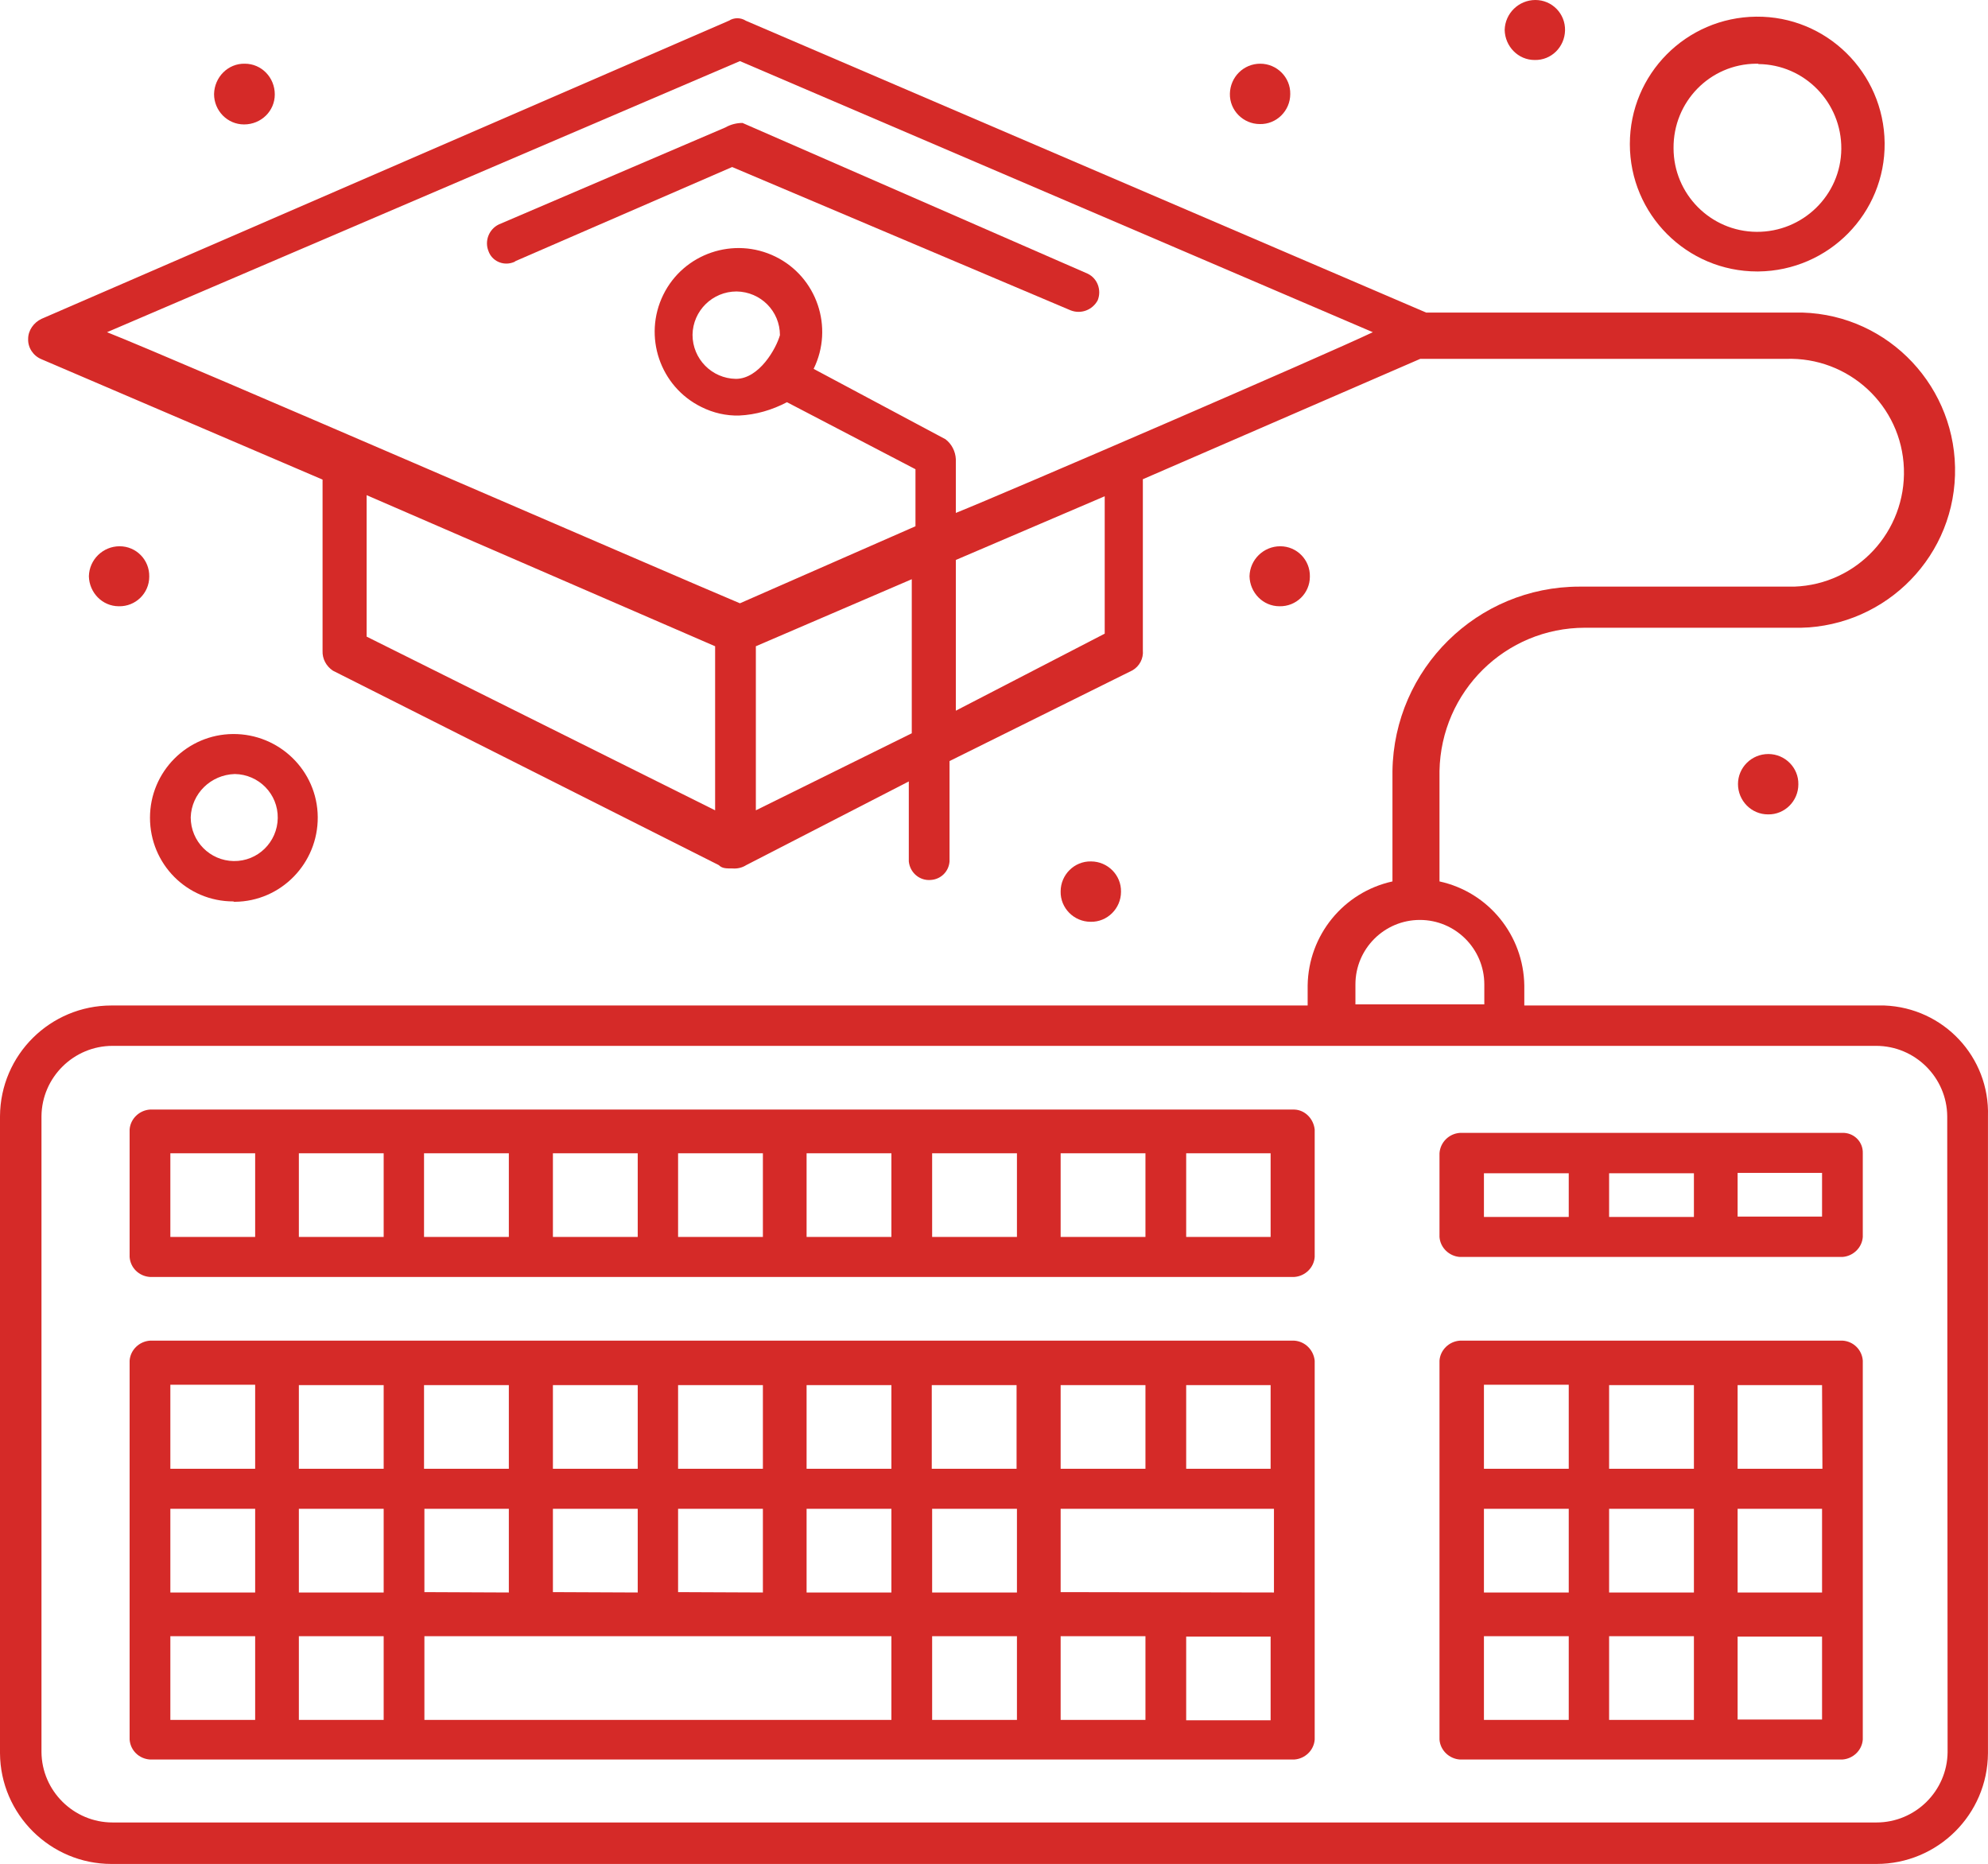 <svg xmlns="http://www.w3.org/2000/svg" xmlns:xlink="http://www.w3.org/1999/xlink" version="1.1" id="Layer_1" x="0px" y="0px" style="enable-background:new 0 0 1080 1080;" xml:space="preserve" viewBox="271.6 288.4 536.81 503.3">
<style type="text/css">
	.st0{fill:#D52A28;}
</style>
<g id="_508_Education_Graduation_Online">
	<path class="st0" d="M467.5,322.8L406.3,349c-2.7,1.3-3.9,4.5-2.8,7.2c0.9,2.6,3.8,4,6.5,3.1c0.3-0.1,0.6-0.2,0.8-0.4l58.5-25.4   l91.4,38.7c2.8,1.1,5.9-0.1,7.3-2.7c1.1-2.7,0-5.9-2.7-7.2l-93.2-40.7C470.5,321.6,468.9,322,467.5,322.8z"/>
	<path class="st0" d="M779.2,559.9h-96v-5.4c-0.2-13.5-9.6-25.2-22.9-28.1v-29.8c0.4-21.5,17.8-38.7,39.3-38.7h56   c23.5,0.7,43.2-17.7,43.9-41.2c0.7-23.5-17.7-43.2-41.2-43.9c-0.9,0-1.8,0-2.7,0h-98.9L473,294c-1.4-0.9-3.2-0.9-4.6,0l-185.6,80.5   c-2.1,1-3.6,3.1-3.6,5.4c-0.1,2.4,1.4,4.6,3.6,5.5l75.9,32.5v46.2c-0.1,2.2,1,4.2,2.8,5.4L465.7,522c0.9,0.9,1.9,0.9,3.7,0.9   c1.3,0.1,2.6-0.2,3.7-0.9l43.9-22.6V521c0.3,3,2.9,5.3,6,5c2.7-0.2,4.8-2.3,5-5v-27.1l49.4-24.5c1.9-1.1,3-3.2,2.8-5.4v-46.2   l74.9-32.5h98.7c17-0.6,31.3,12.6,31.9,29.6c0.6,17-12.6,31.3-29.6,31.9c-0.8,0-1.5,0-2.3,0h-55.7c-27.6,0-50.1,22.2-50.5,49.8   v29.8c-13.2,2.9-22.7,14.5-22.9,28.1v5.4H301.7c-16.5,0-30,13.3-30.1,29.9v172c0.1,16.5,13.6,29.9,30.1,29.9h476.6   c16.5,0,30-13.3,30.1-29.9v-172c0.5-16-12-29.3-28-29.9C780,559.9,779.6,559.9,779.2,559.9z M370.6,422.1l94.1,40.8v44.3   l-94.1-46.9V422.1z M475.7,507.2v-44.3l42.1-18.1v41.6L475.7,507.2z M569.9,459.5l-40.2,20.8v-40.7l40.2-17.2V459.5z M529.7,426.9   v-14.5c-0.1-2.1-1.1-4.1-2.8-5.4l-35.6-19c5.5-11.2,0.9-24.8-10.3-30.3c-11.2-5.5-24.8-0.9-30.3,10.3c-5.5,11.2-0.9,24.8,10.3,30.3   c3.2,1.6,6.7,2.4,10.2,2.3c4.5-0.2,8.9-1.5,12.9-3.6l34.7,18.1v15.4l-47.4,20.8c-17.2-7.2-152.6-66-170.9-73.2l170.9-73.2   l170.9,73.2C629.3,384.3,543.4,421.4,529.7,426.9L529.7,426.9z M470.3,390.7c-6.5-0.1-11.7-5.4-11.7-11.9   c0.1-6.5,5.4-11.7,11.9-11.7c6.5,0.1,11.7,5.3,11.7,11.8C481.2,382.5,476.6,390.7,470.3,390.7L470.3,390.7z M637.6,554.2   c0-9.6,7.8-17.4,17.4-17.4c9.6,0,17.4,7.8,17.4,17.4v5.4h-34.8L637.6,554.2z M797.5,761.5c-0.1,10.5-8.7,19-19.2,19H302   c-10.5,0-19.1-8.5-19.2-19V589.8c0.1-10.5,8.7-19,19.2-19h476.2c10.5,0,19.1,8.5,19.2,19L797.5,761.5z"/>
	<path class="st0" d="M621.1,588h-309c-2.9,0.2-5.3,2.5-5.5,5.4v34.4c0.2,2.9,2.5,5.2,5.5,5.4h309c2.9-0.2,5.3-2.5,5.5-5.4v-34.4   C626.3,590.5,624,588.1,621.1,588z M317.6,599.8h22.9v22.6h-22.9V599.8z M352.3,599.8h22.9v22.6h-22.9V599.8z M386.2,599.8H409   v22.6h-22.9V599.8z M420.9,599.8h22.9v22.6h-22.9V599.8z M454.7,599.8h22.9v22.6h-22.9V599.8z M489.4,599.8h22.9v22.6h-22.9V599.8z    M523.3,599.8h22.9v22.6h-22.9V599.8z M558,599.8h22.9v22.6H558V599.8z M614.7,622.4h-22.8v-22.6h22.8V622.4z"/>
	<path class="st0" d="M769.2,594.3H665.8c-2.9,0.2-5.3,2.5-5.5,5.5v22.6c0.2,2.9,2.6,5.2,5.5,5.4h103.3c2.9-0.2,5.3-2.5,5.5-5.4   v-22.6c0.1-2.9-2.1-5.3-5-5.5C769.5,594.3,769.3,594.3,769.2,594.3z M672.3,605.2h22.9v11.8h-22.9V605.2z M706.1,605.2H729v11.8   h-22.9V605.2z M763.6,616.9h-22.8v-11.8h22.8V616.9z"/>
	<path class="st0" d="M621.1,650.4h-309c-2.9,0.2-5.3,2.5-5.5,5.4v102.3c0.2,2.9,2.5,5.2,5.5,5.4h309c2.9-0.2,5.3-2.5,5.5-5.4V655.8   C626.3,652.9,624,650.6,621.1,650.4z M558,718.3v-22.5h57.6v22.6L558,718.3z M454.7,718.3v-22.5h22.9v22.6L454.7,718.3z    M420.9,718.3v-22.5h22.9v22.6L420.9,718.3z M386.2,718.3v-22.5H409v22.6L386.2,718.3z M317.6,695.8h22.9v22.6h-22.9V695.8z    M352.3,695.8h22.9v22.6h-22.9V695.8z M489.4,695.8h22.9v22.6h-22.9V695.8z M523.3,695.8h22.9v22.6h-22.9V695.8z M614.7,685h-22.8   v-22.6h22.8V685z M580.9,685H558v-22.6h22.9V685z M546.1,685h-22.9v-22.6h22.9V685z M512.3,685h-22.9v-22.6h22.9V685z M477.6,685   h-22.9v-22.6h22.9V685z M443.8,685h-22.9v-22.6h22.9V685z M409,685h-22.9v-22.6H409V685z M375.2,685h-22.9v-22.6h22.9V685z    M317.6,662.3h22.9V685h-22.9V662.3z M317.6,730.2h22.9v22.6h-22.9V730.2z M352.3,730.2h22.9v22.6h-22.9V730.2z M386.2,730.2h126.1   v22.6H386.2V730.2z M523.3,730.2h22.9v22.6h-22.9V730.2z M558,730.2h22.9v22.6H558V730.2z M614.7,752.9h-22.8v-22.6h22.8V752.9z"/>
	<path class="st0" d="M769.2,650.4H665.8c-2.9,0.2-5.3,2.5-5.5,5.4v102.3c0.2,2.9,2.6,5.2,5.5,5.4h103.3c2.9-0.2,5.3-2.5,5.5-5.4   V655.8C774.4,652.9,772.1,650.6,769.2,650.4z M672.3,695.8h22.9v22.6h-22.9V695.8z M706.1,695.8H729v22.6h-22.9V695.8z    M740.8,695.8h22.8v22.6h-22.8V695.8z M763.7,685h-22.9v-22.6h22.8L763.7,685z M729,685h-22.9v-22.6H729V685z M672.3,662.3h22.9   V685h-22.9V662.3z M672.3,730.2h22.9v22.6h-22.9V730.2z M706.1,730.2H729v22.6h-22.9V730.2z M763.6,752.7h-22.8v-22.4h22.8V752.7z"/>
	<path class="st0" d="M746.4,361.7c19-0.2,34.3-15.7,34.1-34.7c-0.2-19-15.7-34.3-34.7-34.1c-18.9,0.2-34.1,15.5-34.1,34.4   c0,19,15.4,34.4,34.4,34.4C746.2,361.7,746.3,361.7,746.4,361.7z M746.4,305.7c12.5,0.1,22.5,10.4,22.4,22.9   c-0.1,12.5-10.4,22.5-22.9,22.4c-12.4-0.1-22.4-10.2-22.4-22.6c-0.1-12.5,9.8-22.7,22.3-22.8c0.2,0,0.4,0,0.6,0V305.7z"/>
	<path class="st0" d="M335,531.9c12.5-0.1,22.5-10.4,22.4-22.9c-0.1-12.5-10.4-22.5-22.9-22.4c-12.4,0.1-22.4,10.2-22.4,22.6   c0,12.5,10,22.6,22.5,22.6C334.7,531.9,334.8,531.9,335,531.9z M335,497.4c6.5,0.1,11.7,5.4,11.6,11.9c-0.1,6.5-5.4,11.7-11.9,11.6   c-6.4-0.1-11.6-5.3-11.6-11.8C323.3,502.7,328.5,497.6,335,497.4L335,497.4z"/>
	<path class="st0" d="M303.9,435.9c4.5,0,8.1,3.7,8,8.2c0,4.5-3.7,8.1-8.2,8c-4.5,0-8-3.7-8.1-8.1   C295.7,439.5,299.4,435.9,303.9,435.9z"/>
	<path class="st0" d="M686.2,288.4c4.5,0,8.1,3.7,8,8.2s-3.7,8.1-8.2,8c-4.5,0-8-3.7-8.1-8.1C678,292,681.7,288.4,686.2,288.4z"/>
	<path class="st0" d="M611.9,305.6c4.5,0,8.2,3.7,8.1,8.2c0,4.5-3.7,8.2-8.2,8.1c-4.5,0-8.2-3.7-8.1-8.2   C603.8,309.2,607.4,305.6,611.9,305.6z"/>
	<path class="st0" d="M749.1,492c4.5,0,8.2,3.7,8.1,8.2c0,4.5-3.7,8.2-8.2,8.1c-4.5,0-8.1-3.7-8.1-8.2   C740.9,495.7,744.5,492,749.1,492z"/>
	<path class="st0" d="M617.3,435.9c4.5,0,8.1,3.7,8,8.2c0,4.5-3.7,8.1-8.2,8c-4.5,0-8-3.7-8.1-8.1   C609.1,439.5,612.8,435.9,617.3,435.9C617.3,435.9,617.3,435.9,617.3,435.9z"/>
	<path class="st0" d="M337.7,305.6c4.5,0,8.1,3.7,8.1,8.3c0,4.5-3.7,8.1-8.3,8.1c-4.5,0-8.1-3.7-8.1-8.2   C329.5,309.2,333.2,305.5,337.7,305.6z"/>
	<path class="st0" d="M566.2,521c4.5,0,8.2,3.7,8.1,8.2c0,4.5-3.7,8.2-8.2,8.1c-4.5,0-8.2-3.7-8.1-8.2   C558,524.6,561.7,520.9,566.2,521C566.2,521,566.2,521,566.2,521z"/>
</g>
</svg>